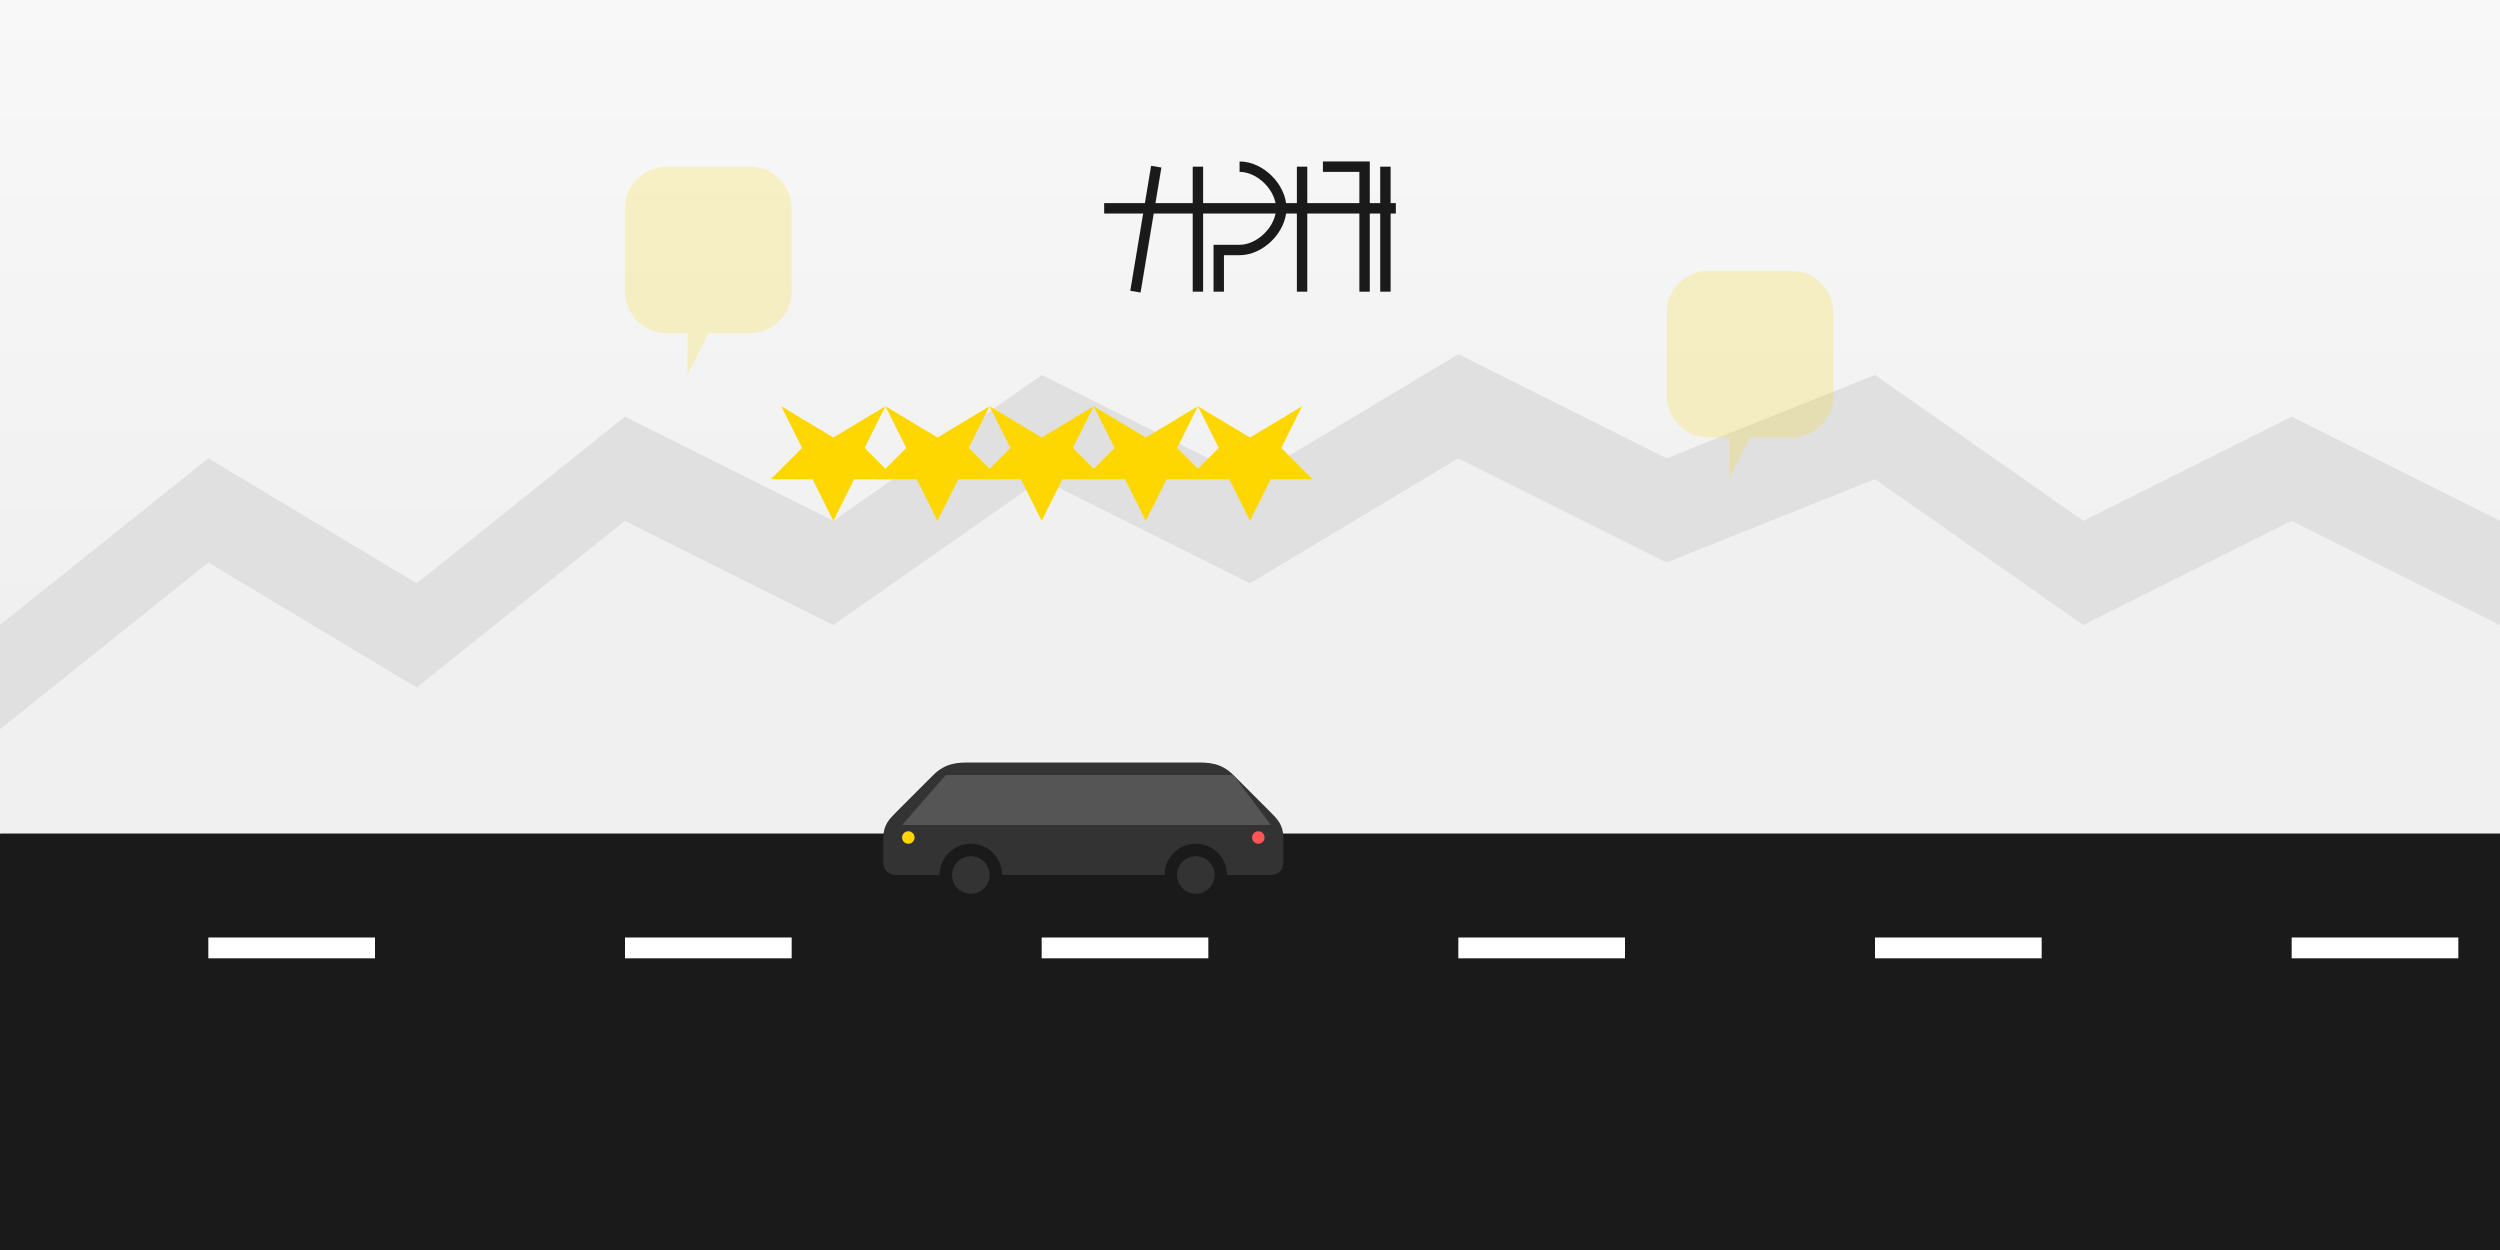 <svg width="1200" height="600" viewBox="0 0 1200 600" fill="none" xmlns="http://www.w3.org/2000/svg">
  <rect x="0" y="0" width="1200" height="600" fill="#808080" stroke="none"/>
  <!-- Light background gradient -->
  <rect width="1200" height="600" fill="url(#paint0_linear)"/>
  
  <!-- Road path winding through -->
  <path d="M0 400C200 350 400 450 600 350C800 250 1000 350 1200 300V600H0V400Z" fill="#1A1A1A"/>
  <path d="M0.5 395.5H1199.5" stroke="#FFD700" stroke-width="5"/>
  
  <!-- Road markings -->
  <rect x="100" y="450" width="80" height="10" fill="white"/>
  <rect x="300" y="450" width="80" height="10" fill="white"/>
  <rect x="500" y="450" width="80" height="10" fill="white"/>
  <rect x="700" y="450" width="80" height="10" fill="white"/>
  <rect x="900" y="450" width="80" height="10" fill="white"/>
  <rect x="1100" y="450" width="80" height="10" fill="white"/>
  
  <!-- Decorative mountains/hills in the background -->
  <path d="M0 300L100 220L200 280L300 200L400 250L500 180L600 230L700 170L800 220L900 180L1000 250L1100 200L1200 250V400H0V300Z" fill="#E0E0E0"/>
  <path d="M0 350L100 270L200 330L300 250L400 300L500 230L600 280L700 220L800 270L900 230L1000 300L1100 250L1200 300V400H0V350Z" fill="#F0F0F0"/>
  
  <!-- Silhouette of a car on the road -->
  <g transform="translate(400, 360) scale(0.6)">
    <!-- Car body - stylized silhouette -->
    <path d="M50 100H350C350 100 360 100 360 90V70C360 60 355 55 350 50L320 20C310 10 300 10 290 10H110C100 10 90 10 80 20L50 50C45 55 40 60 40 70V90C40 100 50 100 50 100Z" fill="#333333"/>
    
    <!-- Windows -->
    <path d="M90 20H320L350 60H55L90 20Z" fill="#555555"/>
    
    <!-- Wheels -->
    <circle cx="110" cy="100" r="25" fill="#1A1A1A"/>
    <circle cx="110" cy="100" r="15" fill="#333333"/>
    <circle cx="290" cy="100" r="25" fill="#1A1A1A"/>
    <circle cx="290" cy="100" r="15" fill="#333333"/>
    
    <!-- Headlights -->
    <circle cx="60" cy="70" r="5" fill="#FFD700"/>
    <circle cx="340" cy="70" r="5" fill="#FF5555"/>
  </g>
  
  <!-- Quotation mark stylized graphic elements -->
  <path d="M300 100C300 89 309 80 320 80H360C371 80 380 89 380 100V140C380 151 371 160 360 160H340L330 180V160H320C309 160 300 151 300 140V100Z" fill="#FFD700" fill-opacity="0.2"/>
  
  <path d="M800 150C800 139 809 130 820 130H860C871 130 880 139 880 150V190C880 201 871 210 860 210H840L830 230V210H820C809 210 800 201 800 190V150Z" fill="#FFD700" fill-opacity="0.2"/>
  
  <!-- "Testimonials" text -->
  <path d="M530 100H670" stroke="#1A1A1A" stroke-width="5"/>
  <path d="M555 80L545 140" stroke="#1A1A1A" stroke-width="5"/>
  <path d="M575 80L575 140" stroke="#1A1A1A" stroke-width="5"/>
  <path d="M595 80C605 80 615 90 615 100C615 110 605 120 595 120H585V140" stroke="#1A1A1A" stroke-width="5"/>
  <path d="M625 80V140" stroke="#1A1A1A" stroke-width="5"/>
  <path d="M635 80H655V140" stroke="#1A1A1A" stroke-width="5"/>
  <path d="M665 80V140" stroke="#1A1A1A" stroke-width="5"/>
  
  <!-- Star elements representing ratings -->
  <path d="M400 250L410 230H430L415 215L425 195L400 210L375 195L385 215L370 230H390L400 250Z" fill="#FFD700"/>
  <path d="M450 250L460 230H480L465 215L475 195L450 210L425 195L435 215L420 230H440L450 250Z" fill="#FFD700"/>
  <path d="M500 250L510 230H530L515 215L525 195L500 210L475 195L485 215L470 230H490L500 250Z" fill="#FFD700"/>
  <path d="M550 250L560 230H580L565 215L575 195L550 210L525 195L535 215L520 230H540L550 250Z" fill="#FFD700"/>
  <path d="M600 250L610 230H630L615 215L625 195L600 210L575 195L585 215L570 230H590L600 250Z" fill="#FFD700"/>
  
  <!-- Linear gradient definitions -->
  <defs>
    <linearGradient id="paint0_linear" x1="600" y1="0" x2="600" y2="600" gradientUnits="userSpaceOnUse">
      <stop stop-color="#F8F8F8"/>
      <stop offset="1" stop-color="#E8E8E8"/>
    </linearGradient>
  </defs>
</svg>

